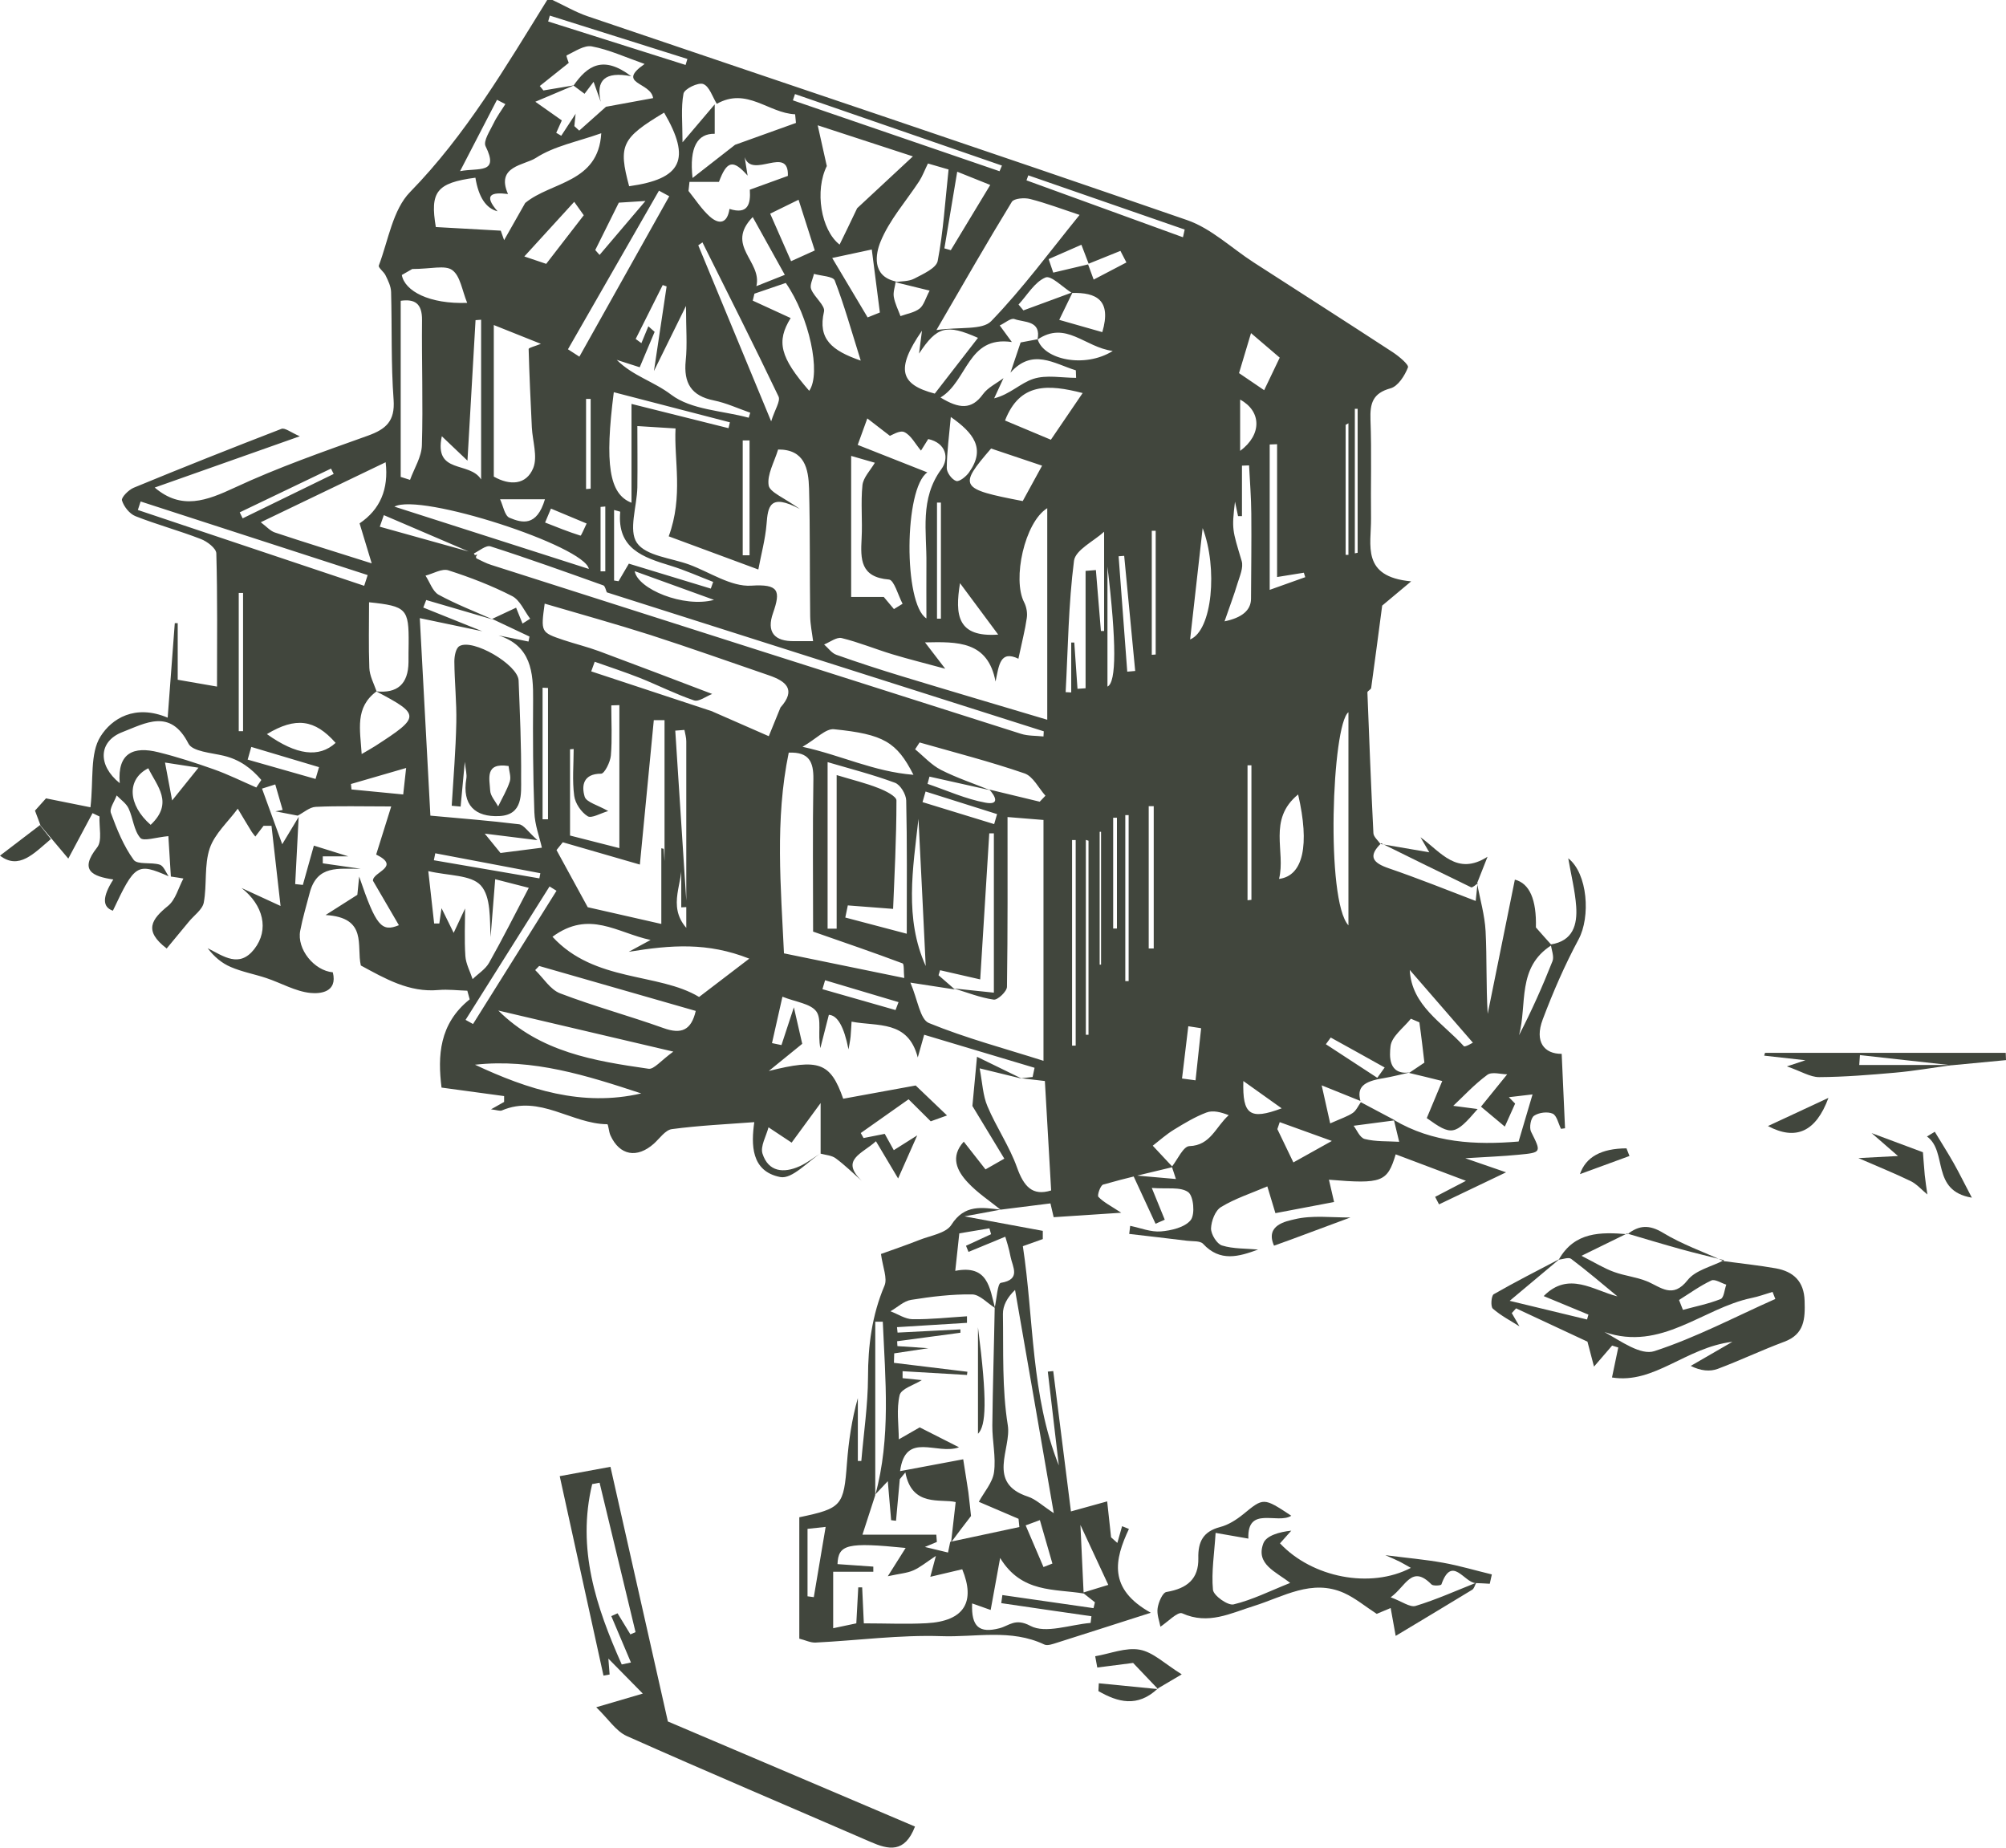 <?xml version="1.0" encoding="UTF-8"?><svg id="b" xmlns="http://www.w3.org/2000/svg" viewBox="0 0 143.93 132.56"><g id="c"><g id="d"><g id="e"><g><path d="M84.12,83.74c-1.66,.4-3.33,.78-4.97,1.25-.2,.06-.44,.78-.34,.88,.36,.38,.86,.63,1.64,1.14l-4.85,.32-.23-.99-3.58,.45h0c-.79-.64-1.65-1.2-2.34-1.94-.79-.84-1.29-1.85-.3-2.94l1.56,1.99,1.35-.77-2.29-3.78,.33-3.53c1.04,.51,2.13,1.04,3.22,1.57-.9-.22-1.81-.44-3.03-.74,.2,1.05,.23,1.95,.56,2.72,.63,1.5,1.58,2.87,2.12,4.39,.49,1.37,1.11,2.07,2.45,1.65l-.45-7.85-1.7-.2,.82-.09,.14-.66c-2.6-.78-5.2-1.55-7.92-2.37l-.46,1.63c-.7-2.7-2.88-2.21-4.75-2.57-.03,.44-.04,.76-.07,1.07s-.1,.61-.15,.92c-.32-1.63-.79-2.45-1.41-2.48l-.61,2.39c-.2-1.02,.11-2.07-.28-2.62-.41-.58-1.5-.69-2.44-1.07l-.75,3.33,.68,.14,.89-2.71,.6,2.62-2.4,1.95c3.59-.9,4.42-.63,5.34,1.99l5.2-.95,2.25,2.15-1.17,.42c-.51-.51-1.03-1.02-1.59-1.58l-3.43,2.42,.2,.36,1.52-.3,.65,1.17,1.68-1.06c-.46,1.03-.91,2.06-1.37,3.09-.5-.84-1.01-1.69-1.59-2.67-.99,.91-2.6,1.32-1.01,2.85-.62-.55-1.21-1.13-1.87-1.62-.29-.22-.72-.24-1.09-.34v-3.63l-2.08,2.84-1.66-1.1c-.16,.63-.6,1.36-.43,1.89,.42,1.31,1.51,1.42,2.65,.91,.56-.25,1.06-.65,1.59-.98-.99,.63-2.11,1.91-2.96,1.75-2.13-.41-2.09-2.37-1.87-3.94-2,.15-3.96,.24-5.91,.5-.47,.06-.88,.67-1.29,1.04-1.21,1.08-2.46,.86-3.12-.59-.12-.26-.15-.8-.23-.8-2.56-.02-4.85-2.15-7.56-.99-.14,.06-.36-.03-.78-.08l.94-.53v-.42l-4.49-.61c-.28-2.26-.18-4.57,2.02-6.33l-.17-.62c-.69-.02-1.39-.11-2.07-.05-2.11,.19-3.83-.82-5.57-1.76-.33-1.4,.52-3.44-2.53-3.62l2.28-1.45s.04-.41,.13-1.31c1.21,3.55,1.6,4,2.85,3.49l-1.86-3.19c-.03-.64,2.05-.98,.23-1.88l1.08-3.45c-2.15,0-3.79-.05-5.42,.03-.44,.02-.86,.41-1.29,.63l-1.6-.31,.52-.1-.53-1.83-.95,.3,1.45,3.99,1.18-1.96-.25,4.82,.55,.06,.79-2.82,2.47,.77h-1.83v.5l2.71,.39c-1.56,.03-3.13-.32-3.66,1.77-.23,.89-.5,1.78-.67,2.68-.25,1.32,1,2.86,2.34,2.98,.36,1.45-.93,1.55-1.61,1.48-1.08-.11-2.11-.72-3.17-1.07-.84-.28-1.73-.44-2.54-.79-.64-.27-1.19-.73-1.66-1.35,1.16,.59,2.27,1.43,3.34,.07,1.1-1.4,.65-3.17-.91-4.39l2.8,1.29-.65-5.75h-.57l-.59,.77c-.11-.15-.2-.24-.26-.34-.34-.55-.67-1.11-1-1.66-.69,.94-1.65,1.79-2.01,2.84-.41,1.21-.19,2.62-.43,3.9-.1,.51-.71,.92-1.08,1.38-.52,.63-1.04,1.26-1.58,1.91-1.68-1.28-1.08-2.1,.1-3.06,.54-.44,.74-1.29,1.1-1.96-.3-.05-.6-.1-.9-.14-.07-1.13-.14-2.26-.18-2.9-.88,.08-1.78,.39-2.01,.13-.47-.54-.52-1.42-.84-2.11-.17-.37-.56-.63-.86-.94-.15,.43-.54,.94-.41,1.27,.43,1.17,.91,2.36,1.63,3.35,.27,.37,1.27,.15,1.88,.35,.27,.09,.43,.55,.63,.83-2.26-.98-2.42-.88-4,2.47-.77-.26-.76-1.01,.03-2.24-1.47-.22-2.48-.63-1.16-2.3,.38-.48,.13-1.47,.17-2.22l-.5-.24-1.74,3.26-2.02-2.4h.02l-.39-1.04,.79-.88,3.19,.64c.23-1.97-.05-3.86,.72-5.08,.8-1.28,2.47-2.34,4.82-1.35l.51-6.78h.21v4.06l2.82,.49c0-3.24,.04-6.4-.05-9.56-.01-.36-.66-.86-1.12-1.03-1.54-.6-3.15-1.03-4.69-1.64-.42-.17-.83-.69-.96-1.13-.06-.21,.48-.76,.85-.91,3.51-1.45,7.04-2.85,10.59-4.22,.25-.1,.68,.26,1.32,.53l-10.41,3.68c1.92,1.64,3.73,.94,5.75,0,3.09-1.44,6.33-2.57,9.54-3.72,1.31-.47,1.96-1.05,1.85-2.58-.19-2.57-.11-5.15-.18-7.73-.01-.4-.21-.81-.39-1.18-.12-.27-.55-.57-.49-.72,.68-1.8,1-4.01,2.25-5.28,4-4.1,6.85-8.97,9.83-13.77h.38c.84,.39,1.65,.87,2.53,1.17,14.34,4.87,28.69,9.67,43,14.62,1.74,.6,3.2,2.02,4.8,3.05,3.32,2.14,6.65,4.27,9.96,6.43,.44,.29,1.17,.9,1.09,1.09-.23,.59-.71,1.35-1.25,1.5-1.28,.35-1.48,1.08-1.44,2.25,.09,2.36,.01,4.72,.04,7.09,.02,1.9-.73,4.18,2.88,4.51l-2.08,1.74c-.27,2.03-.52,3.97-.79,5.91-.02,.12-.28,.22-.27,.32,.13,3.36,.26,6.73,.43,10.09,.01,.27,.33,.52,.5,.78l.06-.05c-.98,.95-.59,1.41,.55,1.8,2.1,.72,4.17,1.55,6.23,2.34l.13-1.25-.03-.02c.21,1.15,.55,2.29,.61,3.44,.1,1.96,.03,3.92,.15,5.93,.65-3.21,1.3-6.41,1.95-9.63,1.05,.27,1.56,1.42,1.51,3.43,.46,.52,.79,.9,1.13,1.27-2.52,1.59-1.74,4.25-2.34,6.46,.9-1.74,1.69-3.51,2.4-5.31,.13-.33-.07-.8-.12-1.2,1.6-.25,1.91-1.42,1.82-2.73-.08-1.12-.36-2.23-.57-3.45,1.4,1.09,1.61,4.21,.74,5.82-.99,1.84-1.83,3.78-2.57,5.74-.61,1.62,.12,2.48,1.36,2.47,.08,1.82,.16,3.58,.24,5.34l-.29,.04c-.19-.38-.3-.96-.6-1.09-.37-.16-.99-.08-1.33,.15-.24,.16-.36,.85-.22,1.14,.74,1.49,.78,1.5-.91,1.66-1.11,.11-2.22,.15-3.81,.25l2.93,1.01-4.81,2.3-.28-.54,2.21-1.15-5.04-1.9c-.6,1.99-.97,2.14-4.79,1.82l.37,1.6-4.21,.8-.58-1.92c-1.17,.5-2.32,.87-3.32,1.48-.42,.25-.7,1-.72,1.54,0,.42,.42,1.11,.79,1.22,.81,.25,1.72,.21,2.59,.29-1.38,.51-2.73,.91-3.95-.41-.21-.23-.76-.17-1.15-.22-1.38-.17-2.76-.33-4.15-.49l.07-.58c.74,.15,1.48,.46,2.2,.4,.75-.06,1.72-.29,2.14-.81,.33-.41,.21-1.73-.18-2.01-.56-.4-1.53-.21-2.61-.3l.93,2.28-.66,.29-1.61-3.48,3.07,.27c-.11-.33-.19-.6-.29-.88,.41-.52,.82-1.47,1.26-1.48,1.52-.05,1.88-1.38,2.82-2.22-.56-.22-1.14-.37-1.6-.19-.82,.31-1.58,.77-2.33,1.23-.54,.33-1.02,.76-1.52,1.15l1.42,1.52v.02h0Zm-6.05-64.77l.4,1.09,2.35-1.23-.43-.83-2.28,.92-.52-1.36-2.35,1.03,.33,.97,2.5-.59ZM41.3,8.16l-.09,.89,.35,.32,1.92-1.71,3.38-.62c-.16-1.17-2.69-1-.61-2.45-1.39-.49-2.56-1.03-3.78-1.26-.55-.11-1.23,.37-1.82,.65-.04,.02,.17,.57,.16,.53l-2.08,1.66,.26,.32c.74-.12,1.47-.25,2.21-.37l-2.79,1.18,1.9,1.34-.4,.89,.36,.21,1.02-1.56v-.02h.01Zm10.28,4.89h-2.11l-.07,.65c.5,.62,.94,1.31,1.52,1.83,.69,.62,1.27,.49,1.42-.54,1.32,.42,1.53-.34,1.46-1.38l2.73-.99c.08-2.24-2.56,.26-3.1-1.34l.21,1.32c-1.04-1.18-1.49-1.08-2.06,.46h0Zm25.33,7.97c-.65-.4-1.5-1.29-1.9-1.11-.78,.33-1.3,1.26-1.93,1.94l.35,.42,3.53-1.3-.96,1.98,3.09,.88c.68-2.31-.43-2.86-2.19-2.81h.01Zm-42.93,18.65l.09,.16,.18-.04s-.08,.1-.1,.16c0,.03,.02,.11,.05,.12,.34,.16,.68,.35,1.04,.46,12.67,4.05,25.34,8.09,38.02,12.12,.5,.16,1.07,.13,1.61,.19l.02-.37c-10.45-3.32-20.9-6.65-31.35-9.97-.08-.17-.12-.45-.25-.5-2.69-.96-5.38-1.93-8.1-2.8-.32-.1-.81,.33-1.21,.52l-6.44-2.76-.29,.83,6.74,1.88h0Zm40.46-15.29c.29-1.41-.95-1.23-1.66-1.49-.26-.09-.69,.3-1.05,.46l.87,1.19c-3.19-.47-3.16,2.8-5.12,3.98,1.33,.81,2.23,.9,3.05-.24,.35-.48,.97-.77,1.47-1.15l-.67,1.45c1.13-.28,1.89-1.1,2.82-1.4s2.04-.07,3.06-.07l-.02-.54c-1.56-.48-3.12-1.61-4.69,.17l.73-2.17,1.22-.23c.44,1.47,3.39,2.1,5.39,.84-2.02-.26-3.36-2.21-5.41-.81h.01Zm-23.32,26.67l4.04,1.77,.84-2.06c1.15-1.29,.39-1.89-.84-2.31-2.83-.97-5.64-1.97-8.49-2.89-2.51-.8-5.04-1.5-7.59-2.25-.28,2.05-.28,2.06,1.35,2.61,.84,.28,1.71,.49,2.55,.8,2.71,1.01,5.42,2.04,8.12,3.07-.44,.17-.96,.58-1.31,.46-1.32-.45-2.58-1.09-3.88-1.61-1.07-.42-2.16-.78-3.24-1.16l-.25,.69,8.69,2.87h.01Zm.16-43.55v2.1c-1.22-.03-1.84,.94-1.59,3.17l3.05-2.38,4.37-1.57-.06-.62c-1.91-.08-3.46-1.97-5.62-.75-.31-.5-.53-1.25-.97-1.42-.36-.14-1.36,.35-1.42,.69-.19,1.02-.07,2.1-.07,3.49l2.3-2.71h.01Zm-15.98,36.91l1.73-.81,.46,1.14,.55-.35c-.42-.55-.73-1.33-1.29-1.62-1.46-.75-3.02-1.35-4.58-1.85-.46-.15-1.09,.24-1.64,.38,.31,.47,.51,1.13,.94,1.37,1.25,.68,2.59,1.2,3.9,1.78l-4.79-1.4-.21,.54,4.23,1.7-4.48-.94c.26,4.81,.5,9.3,.76,14.17,2.17,.2,4.27,.36,6.36,.62,.34,.04,.62,.51,1.32,1.14l-3.78-.47,1.13,1.39,2.97-.38c-.17-.76-.51-1.64-.54-2.54-.1-2.67-.11-5.35-.09-8.03,.02-2.03-.14-3.91-2.48-4.66l2.15,.44,.07-.36-2.69-1.27h0Zm35.65,12.23l3.65,.88,.41-.43c-.49-.55-.89-1.39-1.5-1.6-2.47-.85-5.01-1.5-7.53-2.22l-.32,.49c.61,.5,1.17,1.13,1.86,1.48,1.12,.57,2.33,.97,3.51,1.45l-4.34-.97-.14,.52c1.38,.47,2.74,1.09,4.16,1.35,1.06,.19,.7-.48,.26-.96h-.02ZM37.7,14.55c1.85-1.52,5.24-1.42,5.44-4.99-1.72,.61-3.38,.92-4.69,1.77-.81,.53-2.9,.57-2,2.59-1.2-.15-1.78,.06-.75,1.24-.83-.21-1.36-1.01-1.59-2.41-2.81,.37-3.26,1.03-2.84,3.54l4.66,.26,.24,.68,1.52-2.68h0Zm21.63-2.65c-.89,1.77-.43,4.6,.91,5.65,.19-.4,.39-.79,.58-1.19,.23-.47,.46-.95,.68-1.42l4-3.72-6.83-2.23,.65,2.91h.01ZM26.97,49.6c1.54,.17,2.32-.52,2.34-2.09,0-.45,0-.89,.01-1.34,.02-2.49-.15-2.68-2.84-2.96,0,1.58-.04,3.15,.02,4.71,.02,.56,.32,1.12,.52,1.68-1.57,1.16-1.18,2.73-1.07,4.5,.46-.27,.73-.42,.98-.58,3.25-2.1,3.25-2.24,.04-3.93h0Zm73.02,30.74c2.81,1.67,5.88,1.82,8.97,1.56l1-3.38-1.7,.2,.45,.46-.74,1.65-1.71-1.43,1.88-2.32c-.43,0-1.1-.21-1.43,.04-.95,.7-1.75,1.58-2.44,2.22l1.75,.23c-1.64,1.91-1.87,1.93-3.65,.65l1.11-2.66c-.84-.21-1.61-.4-2.38-.58l1.1-.74c-.05-.41-.1-.88-.16-1.35-.06-.51-.13-1.03-.2-1.54l-.61-.26c-.52,.65-1.38,1.27-1.46,1.97-.08,.68-.18,2.11,1.41,1.88-.64,.14-1.28,.31-1.93,.42-1.45,.23-1.9,.66-1.64,1.63l-2.78-1.12,.61,2.73c.81-.36,1.25-.5,1.62-.75,.25-.17,.39-.51,.58-.77,.81,.43,1.62,.86,2.45,1.3l-2.97,.39c.21,.26,.44,.86,.8,.95,.79,.2,1.64,.15,2.47,.2l-.38-1.58h-.02ZM64.27,20.19c-.05,.37-.2,.76-.14,1.11,.08,.47,.31,.92,.48,1.38,.46-.17,1-.25,1.37-.54,.3-.23,.42-.72,.72-1.29l-2.49-.61c.47-.07,.99-.04,1.39-.25,.63-.33,1.58-.75,1.68-1.27,.4-2.09,.53-4.23,.78-6.56l-1.48-.43c-.24,.49-.39,.9-.62,1.26-.95,1.45-2.15,2.79-2.79,4.37-.33,.81-.66,2.44,1.09,2.83h.01Zm4.24,50.8l-3.19-.49c.53,1.23,.69,2.64,1.33,2.9,2.66,1.09,5.46,1.83,8.22,2.71v-17.28l-2.58-.21c0,4.11,.02,8.15-.04,12.18,0,.33-.67,.96-.95,.92-.97-.14-1.9-.51-2.85-.8l2.86,.3v-11.43h-.33c-.22,3.5-.43,6.99-.65,10.48l-2.88-.66-.11,.36,1.17,1.02ZM45.73,30.58c0,1.22,.02,2.81,0,4.39-.03,1.36-.65,3.09-.03,3.98,.65,.94,2.45,1.08,3.76,1.56,1.48,.55,3,1.6,4.44,1.51,1.99-.13,2.12,.37,1.57,1.95-.49,1.37,.08,2.06,1.54,2.03h1.33c-.07-.57-.2-1.17-.21-1.79-.04-3.05,0-6.1-.08-9.15-.04-1.44-.32-2.82-2.22-2.81-.28,.92-.8,1.79-.68,2.57,.08,.5,1.08,.87,2.24,1.7-2.18-1.16-2.29-.16-2.39,1.08-.09,1.1-.39,2.18-.59,3.26l-6.43-2.38c1.06-2.87,.37-5.51,.49-7.74l-2.72-.17h-.02Zm27.36,16.69c-1.34-.65-1.41,.45-1.66,1.63-.55-2.92-2.73-2.86-5.06-2.81l1.45,1.89c-1.39-.38-2.61-.68-3.8-1.04-1.22-.37-2.4-.86-3.63-1.16-.36-.09-.84,.29-1.26,.46,.29,.25,.54,.62,.88,.74,1.55,.55,3.12,1.06,4.7,1.54,3.45,1.05,6.91,2.07,10.43,3.12v-15.18c-1.63,1.01-2.51,5.11-1.66,6.75,.17,.33,.25,.78,.19,1.14-.12,.85-.34,1.68-.6,2.91h.02Zm-16.5,6.74c-1,4.82-.56,9.66-.34,14.39l8.63,1.77c-.05-.48,0-1-.12-1.05-2.05-.77-4.13-1.48-6.42-2.28,0-3.57-.04-7.25,.02-10.93,.02-1.25-.31-1.97-1.76-1.91h-.01Zm-9.14,6.85l.17,.04,.11,1.62-.05-.02v-10.83h-.77c-.34,3.55-.68,7.09-1,10.36l-5.53-1.6-.45,.56,2.24,4.1,5.28,1.2v-5.43Zm19.74-37.18c1.69-.24,3.29,.02,3.93-.64,2.27-2.35,4.22-5.01,6.34-7.62-1.24-.41-2.37-.84-3.54-1.14-.41-.11-1.16-.05-1.32,.2-1.75,2.86-3.41,5.76-5.41,9.2Zm-20.51,43.76c-2.41-.51-4.39-2.18-7.04-.23,3.02,3.29,7.61,2.56,10.52,4.32l3.6-2.75c-2.99-1.18-5.58-.99-8.65-.49l1.57-.85ZM27.68,33.16l-8.97,4.31c.41,.31,.68,.62,1,.73,2.1,.7,4.22,1.35,6.96,2.22l-.87-2.87c1.47-.99,2.1-2.45,1.87-4.39h.01Zm7.76,1.04c1.13,.64,2.32,.61,2.82-.62,.33-.82-.05-1.93-.1-2.91-.09-1.88-.18-3.75-.23-5.63,0-.09,.43-.19,.88-.37l-3.38-1.35v10.87h0Zm.09,28.88l-.33,4.15c-.07-1.29,.04-2.89-.71-3.71-.7-.76-2.31-.68-3.76-1.02l.42,3.76h.37l.16-1.1,.87,1.77,.82-1.75c0,1-.06,2.22,.02,3.42,.04,.56,.34,1.1,.52,1.65,.4-.39,.92-.71,1.18-1.17,.97-1.72,1.86-3.49,2.85-5.38l-2.42-.62h0Zm29.53,3.9c0-3.46,.03-6.51-.04-9.55-.01-.44-.42-1.13-.81-1.27-1.59-.59-3.24-1.01-4.83-1.48v11.95h.65v-11.02c1.19,.36,2.11,.58,2.99,.93,.5,.19,1.3,.59,1.3,.89,0,2.77-.15,5.54-.24,7.78l-3.25-.25-.18,.87,4.4,1.16h0Zm1.48-33.09c-1.68,1.14-1.72,9.44-.07,10.48,0-1.46-.01-2.69,0-3.92,.03-2.31-.5-4.66,1.08-6.8,.55-.75,.36-1.86-.95-2.15l-.52,.83c-.41-.48-.71-1.1-1.2-1.33-.33-.15-.92,.24-1.03,.27l-1.62-1.25-.69,1.9,4.99,1.97h0Zm30.21,17.21c-1.18,.9-1.65,13.5,0,15.29v-15.29Zm-55.88,8.84l3.57,.91v-10.26l-.58,.02c0,1.2,.07,2.4-.03,3.59-.04,.48-.46,1.31-.7,1.31-1.28,0-1.42,.85-1.18,1.65,.12,.4,.94,.6,1.69,1.03-.56,.16-1.2,.55-1.48,.37-.46-.29-.89-.92-.96-1.46-.15-1.1-.04-2.24-.04-3.36l-.26,.02v6.18h-.03Zm-12.11-25.72l.66,.21c.3-.83,.83-1.65,.85-2.49,.09-2.99-.02-5.99,.01-8.98,.01-1.2-.53-1.52-1.53-1.38v12.65h.01Zm6.99,38.28c3,2.99,6.89,3.62,10.78,4.18,.39,.06,.88-.58,1.78-1.23-4.58-1.08-8.58-2.01-12.57-2.95h.01ZM53.72,29.97l.11-.36c-.87-.3-1.72-.7-2.61-.88-1.63-.33-2.18-1.25-2.02-2.86,.12-1.14,.02-2.31,.02-3.92l-2.3,4.67,.91-6.07-.28-.1-1.94,3.87,.41,.3,.5-1.21,.45,.4-1.07,2.54-1.65-.53c1.18,1.17,2.63,1.53,3.91,2.5,1.44,1.09,3.67,1.14,5.56,1.65ZM18.39,56.5l.36-.54c-.7-.82-1.53-1.46-2.71-1.74-.88-.21-2.23-.3-2.52-.87-1.3-2.55-3.09-1.46-4.75-.82-1.7,.66-1.78,2.37-.18,3.66-.18-2.19,1.01-2.66,2.77-2.22,1.34,.33,2.66,.76,3.96,1.22,1.05,.37,2.05,.87,3.07,1.31Zm27.62,21.95c-3.89-1.28-7.78-2.52-11.93-2.06,3.8,1.78,7.69,3.04,11.93,2.06Zm-7.32-9.15l-.29,.3c.59,.57,1.08,1.4,1.79,1.67,2.43,.93,4.95,1.61,7.41,2.49,1.3,.47,2,.15,2.32-1.23-3.79-1.09-7.51-2.16-11.22-3.22h0Zm39.19-28.34l.75-.06,.36,4.37h.23v-7.12c-.74,.68-2.05,1.3-2.16,2.08-.4,3.12-.43,6.28-.6,9.43l.4,.02v-3.58h.22l.23,3.32,.58-.04v-8.42h-.01ZM45.14,13.36c3.79-.52,4.46-1.94,2.51-5.28-3.05,1.83-3.3,2.34-2.51,5.28Zm-16.84,22.99l13.95,4.47c-.3-1.65-12.12-5.49-13.95-4.47Zm17.01-.28v-7.09l6.96,1.74,.1-.42-8.33-2.16c-.66,5.14-.34,7.31,1.27,7.93Zm12.75-8.03c.88-1.25,0-5.33-1.68-7.74l-2.25,.77-.12,.5,2.72,1.25c-1.04,1.68-.77,2.81,1.34,5.23h-.01Zm8.09-4.31c-1.9,2.74-1.58,3.86,.92,4.51l3.1-4c-2.26-1-2.94-.83-4.23,1.13l.21-1.63h0Zm21.71,20.85c1.26-.26,1.89-.8,1.9-1.61,.01-2.04,.04-4.09,.02-6.13-.01-1.15-.1-2.3-.16-3.45l-.51,.02v3.62h-.28l-.22-1.04c-.24,2.02-.19,2.01,.48,4.26,.14,.47-.14,1.09-.3,1.61-.25,.84-.57,1.67-.93,2.72Zm-30.28,9c2.82,.62,5.1,1.78,7.96,2.01-1.2-2.36-2.15-2.91-5.7-3.27-.6-.06-1.27,.69-2.26,1.26Zm3.49-20.86v10.11h2.34l.73,.87,.62-.38c-.32-.61-.61-1.71-.98-1.74-2.05-.17-2.04-1.45-1.96-2.95,.07-1.27-.07-2.56,.06-3.82,.06-.55,.56-1.05,.89-1.61l-1.7-.49h0Zm14.33-1.17l2.28-3.35c-2.47-.63-4.5-.77-5.57,1.97l3.29,1.38Zm-.63,1.86c-1.43-.48-2.54-.85-3.66-1.23-2.36,2.73-2.26,2.9,2.27,3.77l1.39-2.54Zm-48.64,8.62l.25-.77-16.29-5.28-.2,.61c5.41,1.81,10.83,3.63,16.24,5.44Zm8.39-19.09l-.4,.03-.58,10.08-1.84-1.75c-.58,2.76,1.99,1.76,2.82,3.1v-11.47h0Zm7.05,2.65l6.45-11.51-.74-.4-6.53,11.38,.82,.53Zm8.83-8.2l-.3,.21c1.67,4.04,3.34,8.07,5.23,12.63,.27-.86,.68-1.45,.53-1.78-1.77-3.71-3.63-7.38-5.46-11.06Zm11.36,8.49c-.68-2.17-1.19-4-1.87-5.76-.12-.3-.97-.32-1.49-.47-.08,.37-.32,.81-.2,1.1,.23,.58,1.03,1.18,.92,1.61-.45,1.96,.55,2.79,2.63,3.51h.01Zm-12.65,26.49l-.66,.05c.27,4.22,.55,8.44,.82,12.66l-.39,.02v-3.29c.2,1.46-1.05,3.14,.36,4.76v-13.38c0-.27-.08-.54-.13-.81h0Zm42.52-10.98v-9.52l-.53,.02v10.43l2.55-.91-.1-.32-1.92,.31h0Zm-29.37-18.62l.87-.35-.58-4.52-2.84,.61,2.54,4.26h.01Zm-11.26,19.46l.17-.48c-1.01-.39-2.01-.84-3.05-1.16-1.97-.6-3.86-1.22-3.62-3.87,0-.02-.2-.06-.44-.13v5.06l.32,.05,.74-1.26,5.88,1.79ZM29.58,19.3s-.31,.18-.75,.43c.21,1.16,1.99,2.1,4.69,2-.37-.9-.49-1.93-1.07-2.35-.51-.38-1.52-.08-2.87-.08Zm62.19,43.76c1.74-.22,2.21-2.43,1.37-6.06-2.21,1.81-.87,4.09-1.37,6.06Zm-25.87-4.31c-.4,3.57-1.02,7.14,.52,10.56-.17-3.52-.34-7.04-.52-10.56Zm2.78-46.43l-.92,5.5,.46,.13,2.83-4.68-2.37-.95Zm13.74,55.73h.36v-10.21h-.36v10.21Zm3.87-30.16c-.31,2.79-.6,5.31-.9,7.99,1.6-.65,1.99-5.13,.9-7.99Zm-14.57-25.61l.17-.4-14.85-5.13-.15,.45,14.84,5.09h-.01Zm-14.42,2.05l-2.04,1,1.5,3.41,1.7-.77-1.16-3.63h0ZM19.15,52.67c2.12,1.51,3.74,1.72,4.93,.63-1.5-1.7-2.87-1.87-4.93-.63ZM54.01,15.57c-2.01,2.07,.69,3.16,.26,4.96l2.04-.81-2.3-4.14h0Zm-14.69,33.79l-.39-.02v9.44h.39v-9.42Zm2.57-33.91l-.69-.97-3.58,3.92,1.57,.53,2.69-3.48h0Zm-8.49,57.72l.54,.3c2-3.19,3.99-6.37,5.99-9.56l-.5-.31-6.03,9.58h0ZM90.7,28l1.12-2.34-2.06-1.76-.86,2.87,1.81,1.23h-.01Zm10.45,41.59c.13,2.57,2.35,3.78,3.88,5.47,.08,.09,.62-.24,.65-.25-1.56-1.8-3.04-3.51-4.53-5.22ZM68.22,29.91c-.12,1.35-.28,2.51-.29,3.67,0,.33,.37,.83,.68,.93,.22,.07,.71-.32,.92-.62,1.22-1.71,.31-2.84-1.32-3.98h.01ZM10.81,59.18c1.67-1.58,.46-2.77-.17-4.06-1.57,.79-1.47,2.63,.17,4.06Zm67.29,1.14l-.19-.06v13.98h.19v-13.93h0Zm6.78-43.31l.12-.54-11.22-3.89-.13,.36,11.22,4.08h0Zm-39.34,23.97c.21,1.27,3.5,2.65,5.69,2.06l-5.69-2.06Zm31.64,19.29h-.26v14.75h.26v-14.75Zm-23.4-28.67h-.49v8.24h.49v-8.24ZM17.13,52.46h.31v-9.92h-.31v9.92Zm78.43,29.4l-3.74-1.35-.17,.5,1.15,2.39,2.76-1.54Zm-28.05-45.8h-.28v8.33h.28v-8.33ZM49.19,4.66l.13-.43-9.87-3.11-.12,.42,9.86,3.12Zm31.47,35.22l-.4,.03c.21,2.76,.41,5.52,.62,8.28l.57-.05-.79-8.26ZM22.64,55.89l.25-.85-4.86-1.45-.26,.91,4.88,1.39h0Zm56.82-6.63c.65-.29,.65-3.16,0-8.61v8.61Zm-7.84-3.73l-2.74-3.69c-.37,2.29-.2,3.9,2.74,3.69Zm-32.52-9.71h-3.22c.22,.46,.33,1.19,.68,1.33,.89,.37,1.95,.66,2.54-1.33Zm2.95-.73l.33-.03v-6.44h-.33v6.47Zm38.93,23.39h-.24v11.91h.24v-11.91Zm8-29.81v3.68c1.58-1.17,1.53-2.85,0-3.68ZM33.01,12.28c1.33-.26,2.83,.23,1.83-1.79-.18-.37,.32-1.11,.58-1.65,.23-.48,.56-.92,.84-1.37l-.6-.31-2.65,5.12Zm13.29,2.14l-1.9,.12-1.69,3.4,.31,.35,3.29-3.87h-.01Zm33.57,52.2h.27v-7.95h-.27v7.95Zm-50.73-11.52l-3.96,1.15,.04,.39,3.71,.36,.21-1.9Zm53.5-8.12l.28-.02v-8.88h-.28v8.9Zm-11.31,12.15l.21-.72-5.13-1.62-.22,.76,5.15,1.58h-.01Zm-40.1,2.09l-.1,.5c2.52,.43,5.04,.87,7.57,1.3l.07-.37-7.54-1.43Zm65.98-21.52l.2-.04v-10.33h-.2v10.37Zm-5.25,39.82l-2.75-1.96c-.07,2.43,.47,2.81,2.75,1.96Zm-2.45-14.93l.28-.03v-9.65h-.28v9.68Zm-10.61,4.62h.1v-9.53h-.1v9.53Zm17.85-38.84l-.2,.11v9.33h.2v-9.44Zm-10.58,43.4l-.91-.14-.45,3.75,.97,.13,.4-3.73h-.01ZM23.94,34l-.19-.38-6.55,3.14,.21,.43,6.52-3.18h.01Zm15.59,2.49l-.42,1c.84,.33,1.68,.67,2.54,.94,.05,.02,.29-.57,.44-.87l-2.56-1.07Zm24.72,35.99l.22-.58-5.27-1.57-.19,.64,5.25,1.5h-.01Zm-20.82-36.14l-.34,.03v4.62h.34v-4.65ZM12.35,57.43l1.89-2.35-2.4-.37,.51,2.72Zm86.47,19.9l.53-.74c-1.29-.72-2.58-1.44-3.87-2.15l-.35,.48,3.69,2.41Z" fill="#41463d"/><path d="M71.79,86.79l-2.59,.48,5.62,1.04v.59l-1.43,.51c.8,5.27,.57,10.69,2.58,15.73-.26-2.24-.53-4.49-.79-6.73l.39-.04,1.27,10.07,2.6-.72,.28,2.58,.45,.4,.34-1.2,.49,.2c-1.03,2.19-1.52,4.29,1.57,6.01-2.73,.87-4.73,1.52-6.73,2.15-.29,.09-.68,.24-.91,.13-2.39-1.14-4.94-.51-7.39-.6-3-.1-6.01,.31-9.02,.46-.36,.02-.72-.17-1.17-.28v-8.71c3.06-.64,3.19-.83,3.42-3.89,.12-1.56,.34-3.11,.78-4.66v4.51h.25c.17-1.99,.47-3.99,.48-5.99,0-2.28,.28-4.46,1.18-6.58,.23-.53-.12-1.32-.25-2.28,.75-.27,1.75-.61,2.74-1,.8-.32,1.92-.48,2.31-1.09,.95-1.5,2.21-1.24,3.54-1.09h0Zm5.97,27.54c-2.11-.35-4.46-.02-6-2.55l-.68,3.73-1.33-.47c-.07,1.69,.52,2.16,1.97,1.78,.69-.18,1.12-.75,2.21-.17s2.85-.09,4.32-.21l.06-.48c-2.16-.31-4.31-.62-6.47-.94l.08-.58c2.18,.31,4.36,.63,6.54,.94l.1-.42c-.29-.23-.57-.45-.87-.69l1.83-.56-2-4.3,.23,4.91h.01Zm-14.96-7.06c1.13-4.14,.72-8.29,.54-12.44h-.54v12.44l-.92,2.84h5.3l.04,.52-.86,.36c.47,.11,.88,.21,1.29,.31,.12,.03,.25,.06,.37,.09l.16-.77,4.96-1.06-.06-.59-2.85-1.22c.38-.7,.99-1.38,1.09-2.12,.15-1.09-.13-2.24-.12-3.36,.03-2.81,.12-5.62,.17-8.44,.14-.62,.2-1.75,.44-1.79,1.47-.24,.84-1.14,.7-1.86-.11-.6-.3-1.18-.38-1.45l-2.64,1.09-.18-.44,1.8-.83-.12-.42-2.16,.36-.29,2.69c2.35-.46,2.47,1.23,2.85,2.66-.55-.34-1.09-.96-1.64-.97-1.46-.02-2.93,.16-4.37,.39-.53,.08-.99,.54-1.49,.82,.53,.2,1.05,.56,1.58,.57,1.3,.02,2.61-.13,3.91-.21v.47l-5.02,.31,.04,.39,4.51-.23v.24l-4.54,.61,.02,.35,2.22,.15-2.45,.37-.02,.68c1.76,.21,3.52,.43,5.27,.64l-.03,.23-4.62-.27v.5l1.38,.14c-.54,.34-1.47,.61-1.59,1.07-.24,1.01-.07,2.11-.06,3.18l1.5-.86c.91,.46,1.86,.94,2.82,1.43-1.6,.58-3.84-1.19-4.23,1.71,1.46-.27,2.96-.56,4.53-.85,.15,.98,.27,1.67,.37,2.36,.09,.69,.15,1.38,.19,1.71-.55,.72-1,1.3-1.43,1.89l.33-2.89c-1.05-.26-3.14,.39-3.61-2.13l-.4,.49-.27,2.98-.35-.04-.24-2.8c-.42,.45-.67,.72-.93,.99h.03Zm-.83,9.2c1.62,0,3.07,.07,4.52-.01,2.73-.15,3.5-1.56,2.55-3.87l-2.29,.54,.4-1.5c-.72,.48-1.14,.83-1.62,1.04-.45,.2-.97,.23-1.83,.42l1.28-2.03c-4.19-.42-4.83-.26-4.89,1.16l2.57,.18v.37h-2.88v4.05l1.66-.35,.14-2.58h.28l.12,2.59h0Zm13.64-7.9c-1.01-5.84-1.89-10.93-2.78-16.02-.56,.53-.88,1.13-.87,1.73,.04,2.67-.07,5.37,.35,7.98,.27,1.7-1.55,4.14,1.45,5.12,.55,.18,1.02,.64,1.86,1.19h0Zm-17.67,1.12v4.84l.45,.06,.85-5.04-1.29,.14h0Zm16.68-.63l-1.03,.38,1.28,2.99,.64-.25-.9-3.12h.01Z" fill="#41463d"/><path d="M111.85,90.36c1.13-1.99,3-1.97,4.92-1.81l-.03-.05-3.27,1.6c1,.51,1.64,.91,2.34,1.16,.76,.28,1.61,.36,2.36,.67,1.01,.42,1.84,1.28,2.92-.09,.56-.71,1.71-.96,2.6-1.42l-.03,.06c1.25,.17,2.52,.3,3.76,.52,1.26,.23,2.02,.93,2.06,2.33,.04,1.28,0,2.4-1.47,2.94-1.61,.6-3.16,1.34-4.76,1.94-.56,.21-1.22,.15-1.94-.21l2.99-1.73c-3.36,.41-5.6,3.05-8.64,2.56l.45-2.15-.44-.14-1.3,1.51-.47-1.79-5.12-2.39-.31,.34,.55,.95c-.65-.41-1.34-.77-1.91-1.27-.17-.15-.11-.92,.06-1.03,1.55-.89,3.15-1.7,4.73-2.53-1.08,.91-2.17,1.82-3.58,3l5.55,1.34,.1-.35-3.21-1.33c1.79-1.82,3.58-.4,5.29,.02-1.1-.91-2.18-1.83-3.32-2.69-.18-.14-.59,.03-.9,.06l.02-.02h0Zm15.53,2.84l-.2-.51c-.51,.15-1.01,.34-1.52,.44-3.5,.73-6.45,3.85-10.54,2.44,1.19,.66,2.6,1.69,3.58,1.37,2.98-.97,5.79-2.46,8.67-3.74h0Zm-6.91,.07l.28,.71c.91-.25,1.84-.43,2.71-.78,.23-.09,.27-.67,.4-1.03-.36-.11-.82-.42-1.07-.3-.81,.38-1.55,.92-2.32,1.4Z" fill="#41463d"/><path d="M65.65,131.05c-.74,1.93-1.91,1.66-3.19,1.1-5.83-2.53-11.69-5.01-17.5-7.6-.77-.35-1.31-1.22-2.18-2.06l3.34-.98-2.47-2.51,.09,1.14-.44,.08c-1.03-4.7-2.06-9.4-3.14-14.31l3.64-.67,4.12,18.27,17.73,7.54Zm-20.44-13.78l.39-.17-2.58-10.72-.53,.1c-1.12,4.63,.28,8.82,2.12,12.94l.66-.14-1.41-3.33,.45-.2,.92,1.51h-.02Z" fill="#41463d"/><path d="M105.91,113.57c-.09,.17-.14,.4-.28,.49-1.85,1.13-3.71,2.24-5.49,3.31l-.36-2-1,.42c-.82-.53-1.53-1.13-2.35-1.5-2.31-1.03-4.34,.27-6.45,.93-1.68,.52-3.28,1.38-5.16,.53-.32-.14-1.05,.63-1.56,.96-.07-.39-.27-.88-.2-1.33,.06-.42,.35-1.11,.63-1.16,1.5-.25,2.32-.95,2.29-2.42-.03-1.19,.35-1.92,1.56-2.24,.59-.15,1.17-.52,1.65-.91,1.47-1.2,1.45-1.23,3.46,.1-.99,.63-3.17-.74-3.08,1.64l-2.35-.41c-.09,1.47-.31,2.79-.19,4.08,.04,.42,1.07,1.15,1.48,1.05,1.34-.32,2.6-.96,4.06-1.54-1.02-.81-2.5-1.34-1.92-2.85,.21-.54,1.13-.81,2-.9l-.81,.91c2.31,2.46,6.49,3.28,9.39,1.76-.31-.17-.52-.3-.75-.42-.27-.14-.56-.26-1.08-.49,1.56,.2,2.85,.31,4.13,.54,1.18,.21,2.34,.56,3.51,.84l-.15,.67c-.34-.02-.67-.04-1.02-.05-.82-.04-1.7-2.03-2.45,.1-.03,.08-.58,.12-.71,0-1.43-1.46-1.84,.15-2.93,.92,.8,.29,1.38,.74,1.79,.62,1.48-.45,2.9-1.09,4.34-1.66h0Z" fill="#41463d"/><path d="M140.06,76.42c-1.36,.18-2.72,.42-4.08,.54-1.82,.16-3.64,.31-5.46,.32-.65,0-1.29-.42-2.31-.77l1.33-.44-2.96-.33,.06-.2h17.27l.02,.52c-1.3,.12-2.59,.25-3.9,.37-2.2-.24-4.39-.49-6.58-.73l-.05,.71h6.66Z" fill="#41463d"/><path d="M134.27,81.29l3.7,1.38c.02,.19,.06,.91,.13,1.63,.05,.47,.12,.93,.19,1.4-.4-.32-.75-.74-1.2-.96-1.13-.55-2.31-1.02-3.75-1.65l2.84-.15-1.9-1.65h-.01Z" fill="#41463d"/><path d="M105.99,63.37l.03,.02c-.16,.1-.38,.32-.47,.27-2.16-1.04-4.3-2.1-6.45-3.16l-.06,.05c1.11,.19,2.22,.38,3.51,.6l-.63-1.08c1.48,1.07,2.61,2.8,4.81,1.4l-.75,1.9h0Z" fill="#41463d"/><path d="M83.1,121.2l-1.8-1.89-2.57,.33-.15-.81c1.07-.18,2.19-.65,3.19-.47,.96,.17,1.81,1.02,3.02,1.77l-1.73,1.02,.04,.04h0Z" fill="#41463d"/><path d="M126.85,80.79l4.34-2.02c-.89,2.42-2.33,3.09-4.34,2.02Z" fill="#41463d"/><path d="M141.48,85.93c-2.97-.5-1.71-3.3-3.22-4.39l.56-.34c.45,.75,.92,1.48,1.35,2.24,.42,.74,.79,1.51,1.31,2.49Z" fill="#41463d"/><path d="M91.41,89.37c-.66-1.49,.9-1.75,1.47-1.89,1.27-.31,2.66-.12,4.01-.13-1.42,.53-2.84,1.05-4.25,1.58-.41,.15-.81,.29-1.22,.44h-.01Z" fill="#41463d"/><path d="M116.91,82.94l-3.55,1.3c.42-1.23,1.53-1.84,3.34-1.85l.21,.54h0Z" fill="#41463d"/><path d="M83.06,121.16c-1.45,1.36-2.86,.97-4.25,.17l.03-.56,4.26,.42-.04-.04h0Z" fill="#41463d"/><path d="M2.86,59.2l.79,1c-1.22,1.03-2.29,2.23-3.65,1.19,.95-.72,1.92-1.46,2.88-2.2h-.02Z" fill="#41463d"/><path d="M116.77,88.55c.83-.65,1.56-.7,2.55-.1,1.35,.82,2.88,1.36,4.33,2.02l.03-.06c-1.02-.26-2.05-.5-3.06-.78-1.3-.36-2.59-.75-3.88-1.13l.03,.05Z" fill="#41463d"/><path d="M32.41,57.81c.12-1.99,.29-3.98,.33-5.98,.03-1.45-.13-2.91-.14-4.37,0-.38,.1-.95,.36-1.1,.96-.57,4.2,1.33,4.25,2.46,.09,2.34,.2,4.68,.18,7.02,0,1.12,.15,2.62-1.55,2.71-1.75,.09-2.7-.79-2.38-2.69,.05-.3-.05-.63-.11-1.2l-.3,3.21-.64-.06Zm4.08-2.85c-1.73-.27-1.36,.93-1.32,1.76,.02,.39,.37,.76,.57,1.14,.29-.6,.64-1.18,.84-1.8,.1-.32-.05-.72-.09-1.1Z" fill="#41463d"/><path d="M43.1,7.3l-.51-1.43-.65,.86-.79-.59c.98-1.41,2.11-2.21,4.14-.67-1.9-.37-2.54,.3-2.19,1.82h0Z" fill="#41463d"/><path d="M70.17,102.87v-7.64c.68,5.31,.58,7.06,0,7.64Z" fill="#41463d"/></g></g></g></g></svg>